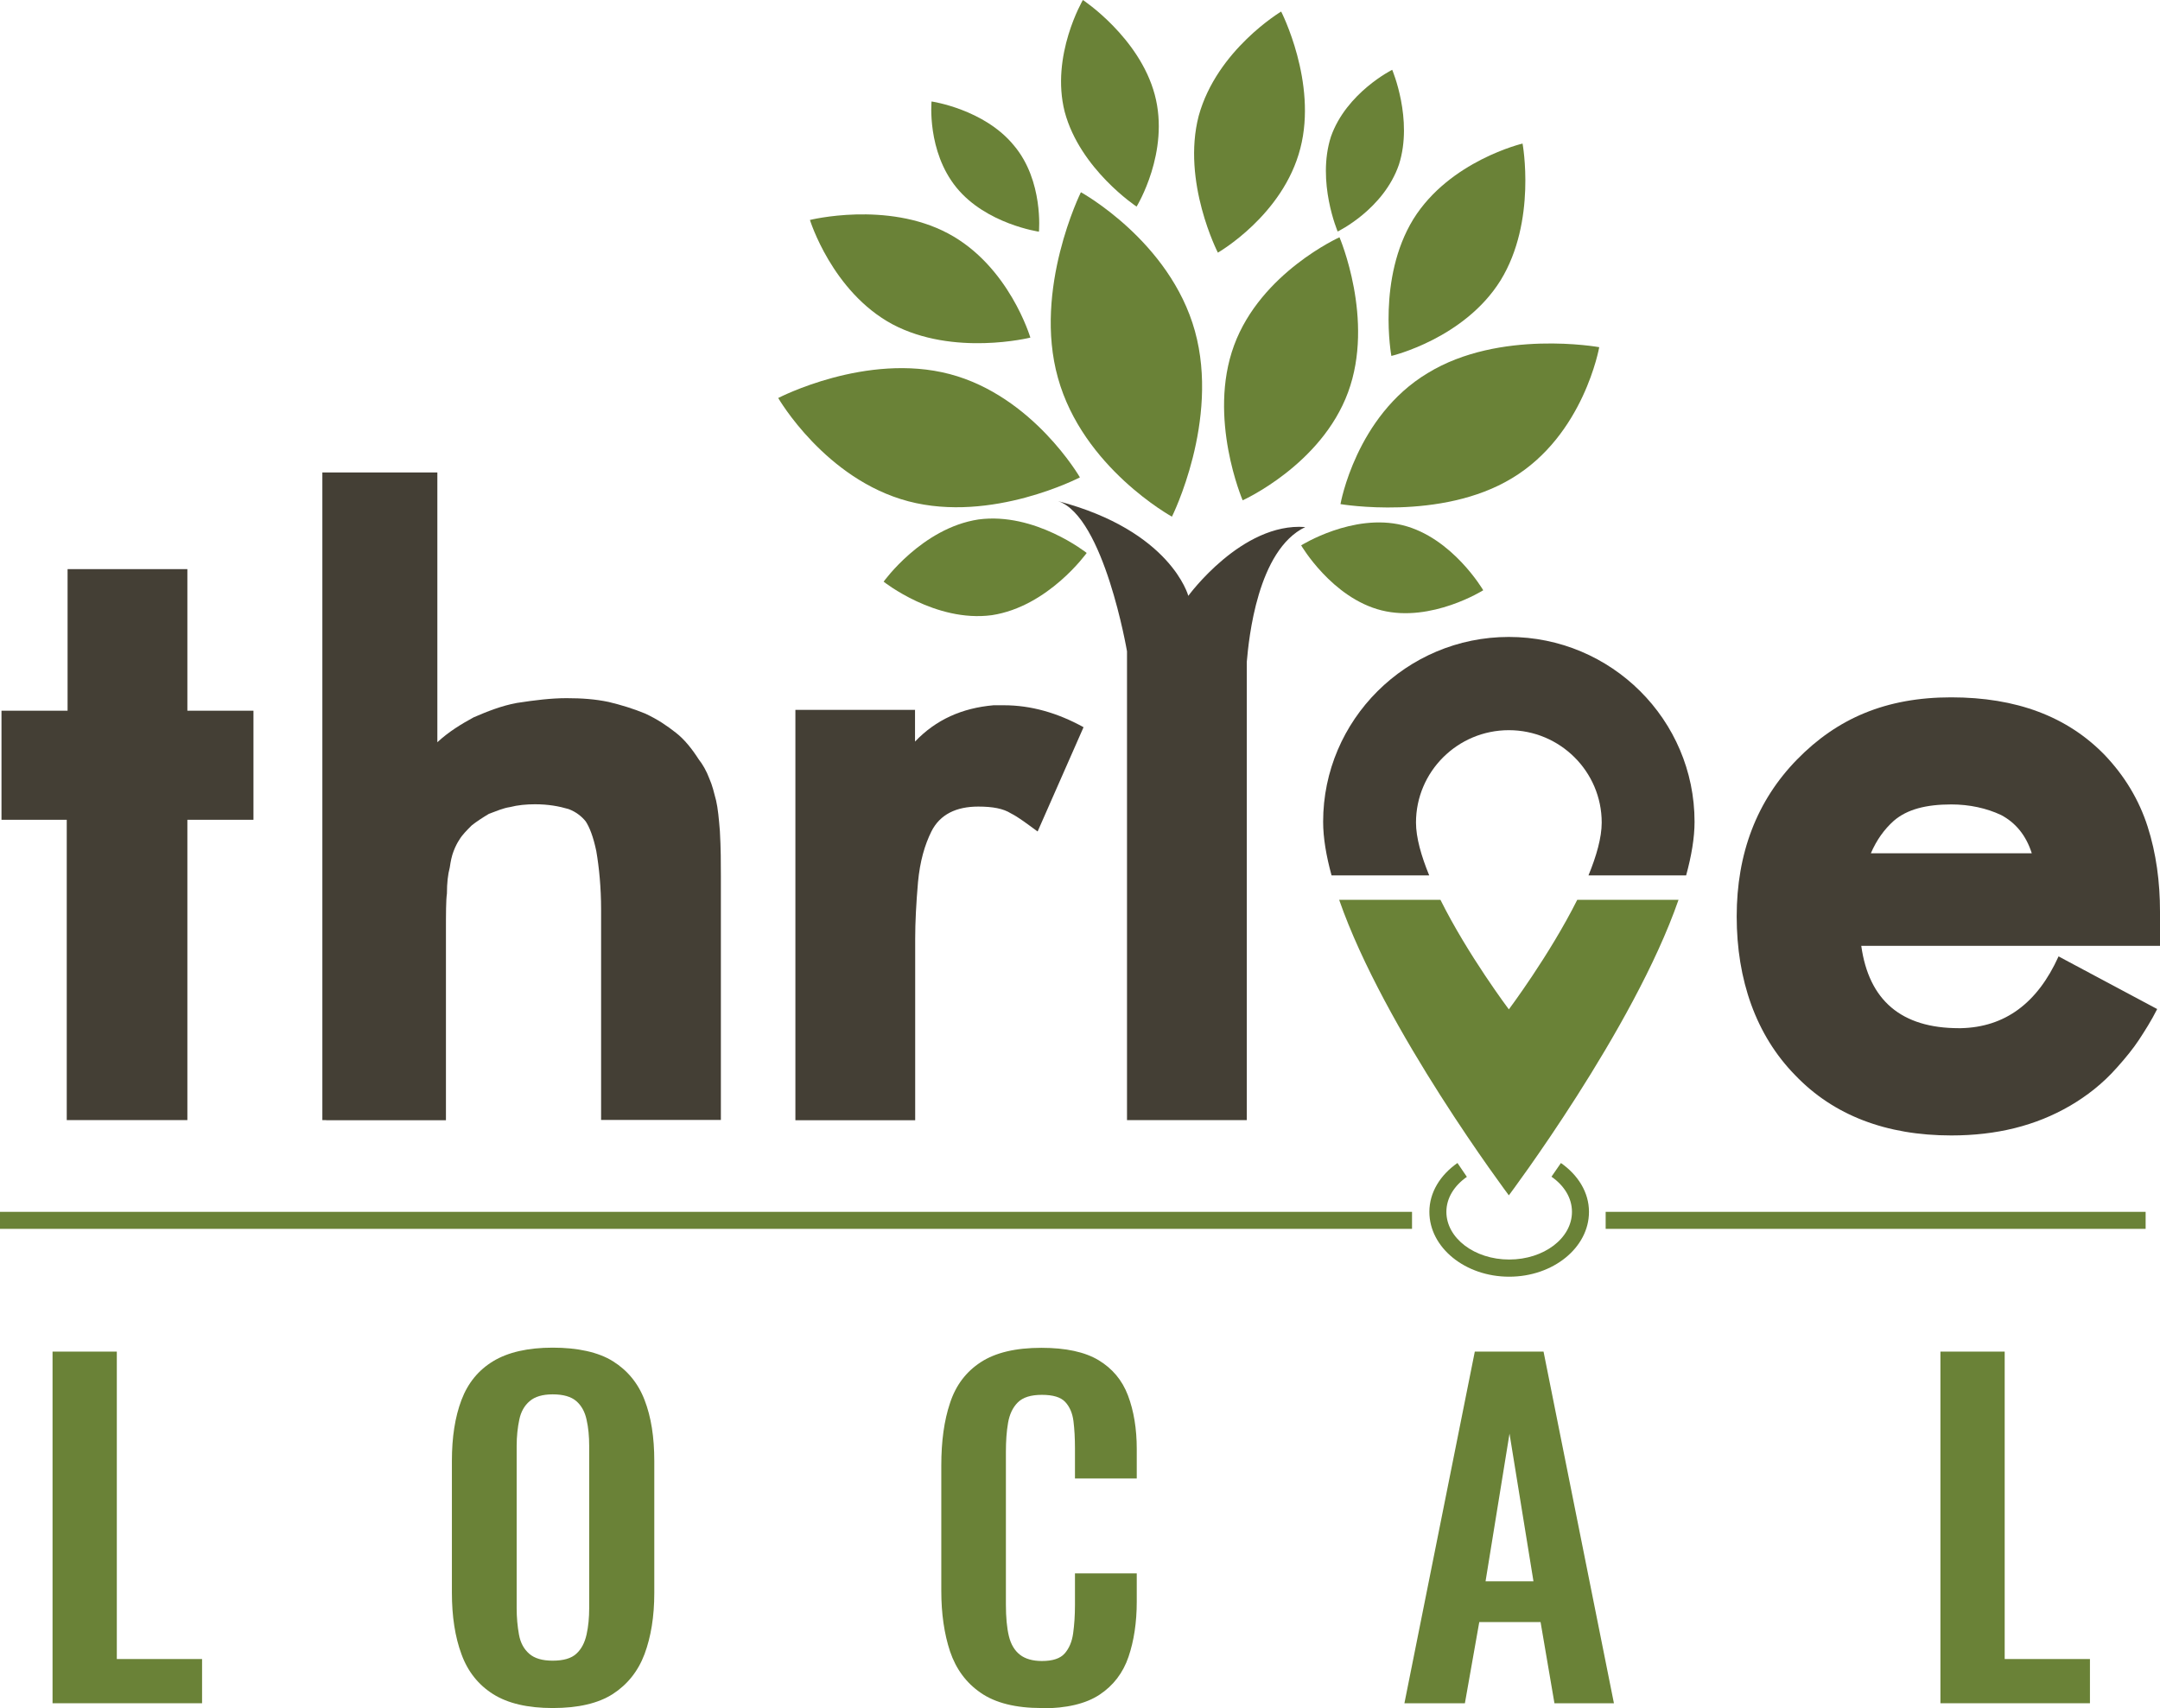 <?xml version="1.0" encoding="UTF-8"?> <svg xmlns="http://www.w3.org/2000/svg" width="196" height="155" viewBox="0 0 196 155" fill="none"><g clip-path="url(#clip0_1_229)"><path d="M141.651 105.524C141.367 105.944 141.067 106.363 140.782 106.782C141.921 107.576 142.641 108.699 142.641 109.972C142.641 112.368 140.092 114.299 136.944 114.299C133.795 114.299 131.246 112.353 131.246 109.972C131.246 108.714 131.966 107.591 133.105 106.797C132.791 106.333 132.476 105.869 132.251 105.539C130.707 106.618 129.702 108.19 129.702 109.972C129.702 113.221 132.956 115.857 136.944 115.857C140.932 115.857 144.185 113.221 144.185 109.972C144.185 108.19 143.181 106.618 141.636 105.539L141.651 105.524Z" fill="#6A8237"></path><path d="M194.696 109.972H145.699V111.515H194.696V109.972Z" fill="#6A8237"></path><path d="M128.128 109.972H0V111.515H128.128V109.972Z" fill="#6A8237"></path><path d="M6.042 74.393H0.135V64.495H6.132V51.647H17.002V64.495H22.999V74.393H17.002V101.646H6.057V74.393H6.042Z" fill="#443F35"></path><path d="M29.596 101.661H40.465V84.65C40.465 82.913 40.465 81.7 40.555 81.086C40.555 80.128 40.645 79.349 40.81 78.735C40.9 78.121 40.99 77.687 41.155 77.253C41.32 76.819 41.5 76.474 41.68 76.205C41.935 75.77 42.369 75.336 42.804 74.902C43.239 74.557 43.764 74.213 44.364 73.854C45.053 73.599 45.668 73.329 46.282 73.24C46.972 73.06 47.767 72.985 48.546 72.985C49.761 72.985 50.72 73.165 51.59 73.419C52.28 73.674 52.804 74.108 53.149 74.542C53.494 75.067 53.839 75.935 54.109 77.238C54.364 78.72 54.544 80.532 54.544 82.539V101.631H65.413V79.499C65.413 78.376 65.413 76.983 65.323 75.426C65.233 74.303 65.143 73.344 64.978 72.641C64.799 71.952 64.634 71.248 64.364 70.649C64.109 69.96 63.749 69.346 63.404 68.912C62.789 67.954 62.1 67.085 61.32 66.486C60.541 65.872 59.671 65.273 58.532 64.749C57.482 64.315 56.358 63.971 55.233 63.701C54.019 63.446 52.804 63.357 51.41 63.357C50.016 63.357 48.546 63.536 46.897 63.791C45.503 64.045 44.199 64.57 42.984 65.094C41.86 65.707 40.72 66.396 39.686 67.355V42.872H29.251V101.646H29.596V101.661Z" fill="#443F35"></path><path d="M83.045 64.42H72.175V101.661H83.045V85.174C83.045 83.692 83.135 81.97 83.3 80.053C83.48 78.136 83.914 76.669 84.514 75.456C85.294 73.899 86.778 73.195 88.772 73.195C90.076 73.195 91.036 73.374 91.726 73.809C92.415 74.153 93.21 74.767 94.154 75.456L98.322 65.992C95.969 64.689 93.54 64.001 91.111 64.001H90.151C87.288 64.255 84.934 65.303 83.03 67.295V64.435L83.045 64.42Z" fill="#443F35"></path><path d="M169.763 77.433C170.287 76.22 170.977 75.261 171.847 74.483C173.061 73.434 174.8 73 177.064 73C178.713 73 180.273 73.344 181.577 73.959C182.881 74.647 183.841 75.785 184.366 77.433H169.763ZM196 85.773V82.734C196 80.038 195.655 77.433 194.876 75.007C194.096 72.581 192.792 70.41 190.962 68.493C187.574 65.019 182.971 63.282 177.049 63.282C171.127 63.282 166.704 65.198 163.061 68.927C159.418 72.656 157.589 77.433 157.589 83.168C157.589 88.903 159.328 93.934 162.896 97.573C166.374 101.212 171.157 103.039 177.064 103.039C181.142 103.039 184.71 102.17 187.844 100.343C189.328 99.475 190.798 98.352 192.102 96.869C192.882 96.001 193.586 95.132 194.096 94.354C194.606 93.575 195.22 92.617 195.745 91.568L186.794 86.791C184.875 91.044 181.922 93.216 177.934 93.305H177.754C172.536 93.305 169.583 90.79 168.893 85.833H196.015V85.743L196 85.773Z" fill="#443F35"></path><path d="M118.428 47.828C112.685 47.394 107.828 54.072 107.828 54.072C107.828 54.072 106.269 48.172 96.013 45.477C100.181 46.87 102.265 59.104 102.265 59.104V101.646H113.135V60.062C113.315 57.981 114.095 49.91 118.443 47.828H118.428Z" fill="#443F35"></path><path d="M121.546 21.533C121.546 21.533 124.755 29.005 122.326 35.594C119.897 42.198 112.76 45.402 112.76 45.402C112.76 45.402 109.552 37.93 111.981 31.341C114.41 24.738 121.546 21.533 121.546 21.533Z" fill="#6A8237"></path><path d="M138.158 13.028C138.158 13.028 139.462 20.066 136.164 25.442C132.866 30.742 126.254 32.3 126.254 32.3C126.254 32.3 124.949 25.262 128.248 19.886C131.546 14.585 138.158 13.028 138.158 13.028Z" fill="#6A8237"></path><path d="M116.254 1.048C116.254 1.048 119.552 7.472 117.993 13.462C116.434 19.542 110.511 22.926 110.511 22.926C110.511 22.926 107.213 16.502 108.772 10.512C110.421 4.522 116.254 1.048 116.254 1.048Z" fill="#6A8237"></path><path d="M73.494 19.961C73.494 19.961 80.451 18.224 86.013 21.174C91.576 24.123 93.495 30.637 93.495 30.637C93.495 30.637 86.538 32.374 80.976 29.424C75.503 26.474 73.494 19.961 73.494 19.961Z" fill="#6A8237"></path><path d="M126.329 6.334C126.329 6.334 128.248 10.841 126.943 14.929C125.549 19.002 121.381 21.009 121.381 21.009C121.381 21.009 119.462 16.502 120.766 12.414C122.161 8.415 126.329 6.334 126.329 6.334Z" fill="#6A8237"></path><path d="M84.529 9.209C84.529 9.209 89.312 9.898 92.01 13.208C94.709 16.412 94.274 21.024 94.274 21.024C94.274 21.024 89.492 20.335 86.793 17.026C84.094 13.717 84.529 9.209 84.529 9.209Z" fill="#6A8237"></path><path d="M98.262 0C98.262 0 103.39 3.384 104.784 8.595C106.179 13.806 103.135 18.748 103.135 18.748C103.135 18.748 98.007 15.364 96.613 10.153C95.309 5.031 98.262 0 98.262 0Z" fill="#6A8237"></path><path d="M145.115 31.506C145.115 31.506 143.72 39.487 137.199 43.396C130.767 47.304 121.636 45.747 121.636 45.747C121.636 45.747 123.03 37.765 129.552 33.857C136.074 29.859 145.115 31.506 145.115 31.506Z" fill="#6A8237"></path><path d="M134.59 53.564C134.59 53.564 129.897 56.514 125.369 55.391C120.856 54.267 118.068 49.491 118.068 49.491C118.068 49.491 122.76 46.541 127.288 47.664C131.801 48.787 134.59 53.564 134.59 53.564Z" fill="#6A8237"></path><path d="M98.082 17.445C98.082 17.445 106.164 21.878 108.427 30.039C110.691 38.2 106.343 46.885 106.343 46.885C106.343 46.885 98.262 42.453 95.998 34.291C93.734 26.22 98.082 17.445 98.082 17.445Z" fill="#6A8237"></path><path d="M70.616 36.118C70.616 36.118 78.607 31.955 86.178 33.947C93.735 35.938 97.993 43.321 97.993 43.321C97.993 43.321 90.001 47.484 82.43 45.492C74.874 43.501 70.616 36.118 70.616 36.118Z" fill="#6A8237"></path><path d="M80.181 52.785C80.181 52.785 83.659 47.918 88.787 47.14C93.915 46.451 98.607 50.179 98.607 50.179C98.607 50.179 95.129 55.046 90.001 55.825C84.874 56.514 80.181 52.785 80.181 52.785Z" fill="#6A8237"></path><path d="M4.768 154.566V122.655H10.6V150.553H18.336V154.566H4.768Z" fill="#6A8237"></path><path d="M50.151 155C47.887 155 46.088 154.581 44.753 153.742C43.419 152.904 42.444 151.691 41.875 150.118C41.29 148.546 41.005 146.674 41.005 144.518V132.583C41.005 130.427 41.29 128.585 41.875 127.043C42.459 125.5 43.419 124.332 44.753 123.524C46.088 122.715 47.902 122.296 50.151 122.296C52.4 122.296 54.289 122.7 55.608 123.524C56.927 124.347 57.902 125.515 58.487 127.043C59.086 128.585 59.371 130.427 59.371 132.583V144.563C59.371 146.689 59.071 148.531 58.487 150.103C57.902 151.661 56.927 152.874 55.608 153.727C54.274 154.581 52.46 155 50.151 155ZM50.151 150.702C51.125 150.702 51.845 150.493 52.295 150.073C52.759 149.654 53.059 149.07 53.224 148.336C53.389 147.603 53.464 146.794 53.464 145.925V131.236C53.464 130.337 53.389 129.544 53.224 128.825C53.074 128.121 52.759 127.552 52.295 127.148C51.83 126.743 51.11 126.534 50.151 126.534C49.236 126.534 48.532 126.743 48.067 127.148C47.587 127.552 47.272 128.106 47.122 128.825C46.972 129.529 46.882 130.337 46.882 131.236V145.925C46.882 146.794 46.957 147.588 47.092 148.336C47.227 149.085 47.542 149.654 48.022 150.073C48.502 150.493 49.206 150.702 50.151 150.702Z" fill="#6A8237"></path><path d="M94.499 155C92.16 155 90.316 154.536 88.997 153.622C87.662 152.709 86.748 151.451 86.208 149.864C85.683 148.277 85.414 146.45 85.414 144.368V132.988C85.414 130.802 85.668 128.915 86.208 127.312C86.733 125.71 87.662 124.482 88.997 123.614C90.331 122.745 92.16 122.311 94.499 122.311C96.703 122.311 98.442 122.685 99.687 123.434C100.931 124.183 101.831 125.246 102.355 126.639C102.88 128.031 103.15 129.648 103.15 131.49V134.171H97.543V131.415C97.543 130.517 97.498 129.708 97.408 128.975C97.318 128.241 97.063 127.657 96.658 127.223C96.253 126.788 95.549 126.579 94.544 126.579C93.54 126.579 92.82 126.803 92.355 127.268C91.891 127.732 91.606 128.346 91.471 129.124C91.336 129.903 91.276 130.772 91.276 131.745V145.611C91.276 146.764 91.366 147.723 91.546 148.471C91.726 149.22 92.07 149.789 92.55 150.163C93.03 150.538 93.705 150.732 94.544 150.732C95.519 150.732 96.208 150.508 96.613 150.044C97.018 149.579 97.273 148.98 97.378 148.217C97.483 147.453 97.543 146.6 97.543 145.656V142.781H103.15V145.342C103.15 147.228 102.895 148.906 102.4 150.358C101.906 151.811 101.021 152.964 99.777 153.787C98.532 154.611 96.778 155.03 94.514 155.03L94.499 155Z" fill="#6A8237"></path><path d="M127.438 154.566L133.825 122.655H140.062L146.449 154.566H141.052L139.792 147.198H134.23L132.926 154.566H127.438ZM134.815 143.5H139.148L136.974 130.098L134.8 143.5H134.815Z" fill="#6A8237"></path><path d="M176.075 154.566V122.655H181.907V150.553H189.643V154.566H176.075Z" fill="#6A8237"></path><path d="M129.687 79.439C128.968 77.687 128.488 76.01 128.488 74.647C128.488 70.02 132.266 66.262 136.914 66.262C141.561 66.262 145.34 70.02 145.34 74.647C145.34 76.01 144.86 77.687 144.14 79.439H153.001C153.481 77.687 153.765 76.04 153.765 74.573C153.765 65.318 146.209 57.801 136.914 57.801C127.618 57.801 120.062 65.333 120.062 74.573C120.062 76.04 120.347 77.687 120.826 79.439H129.687Z" fill="#443F35"></path><path d="M143.121 81.655C140.617 86.657 136.914 91.598 136.914 91.598C136.914 91.598 133.195 86.657 130.707 81.655H121.516C125.594 93.41 136.914 108.474 136.914 108.474C136.914 108.474 148.233 93.41 152.311 81.655H143.121Z" fill="#6A8237"></path></g><defs><clipPath id="clip0_1_229"><rect width="196" height="155" fill="white"></rect></clipPath></defs></svg> 